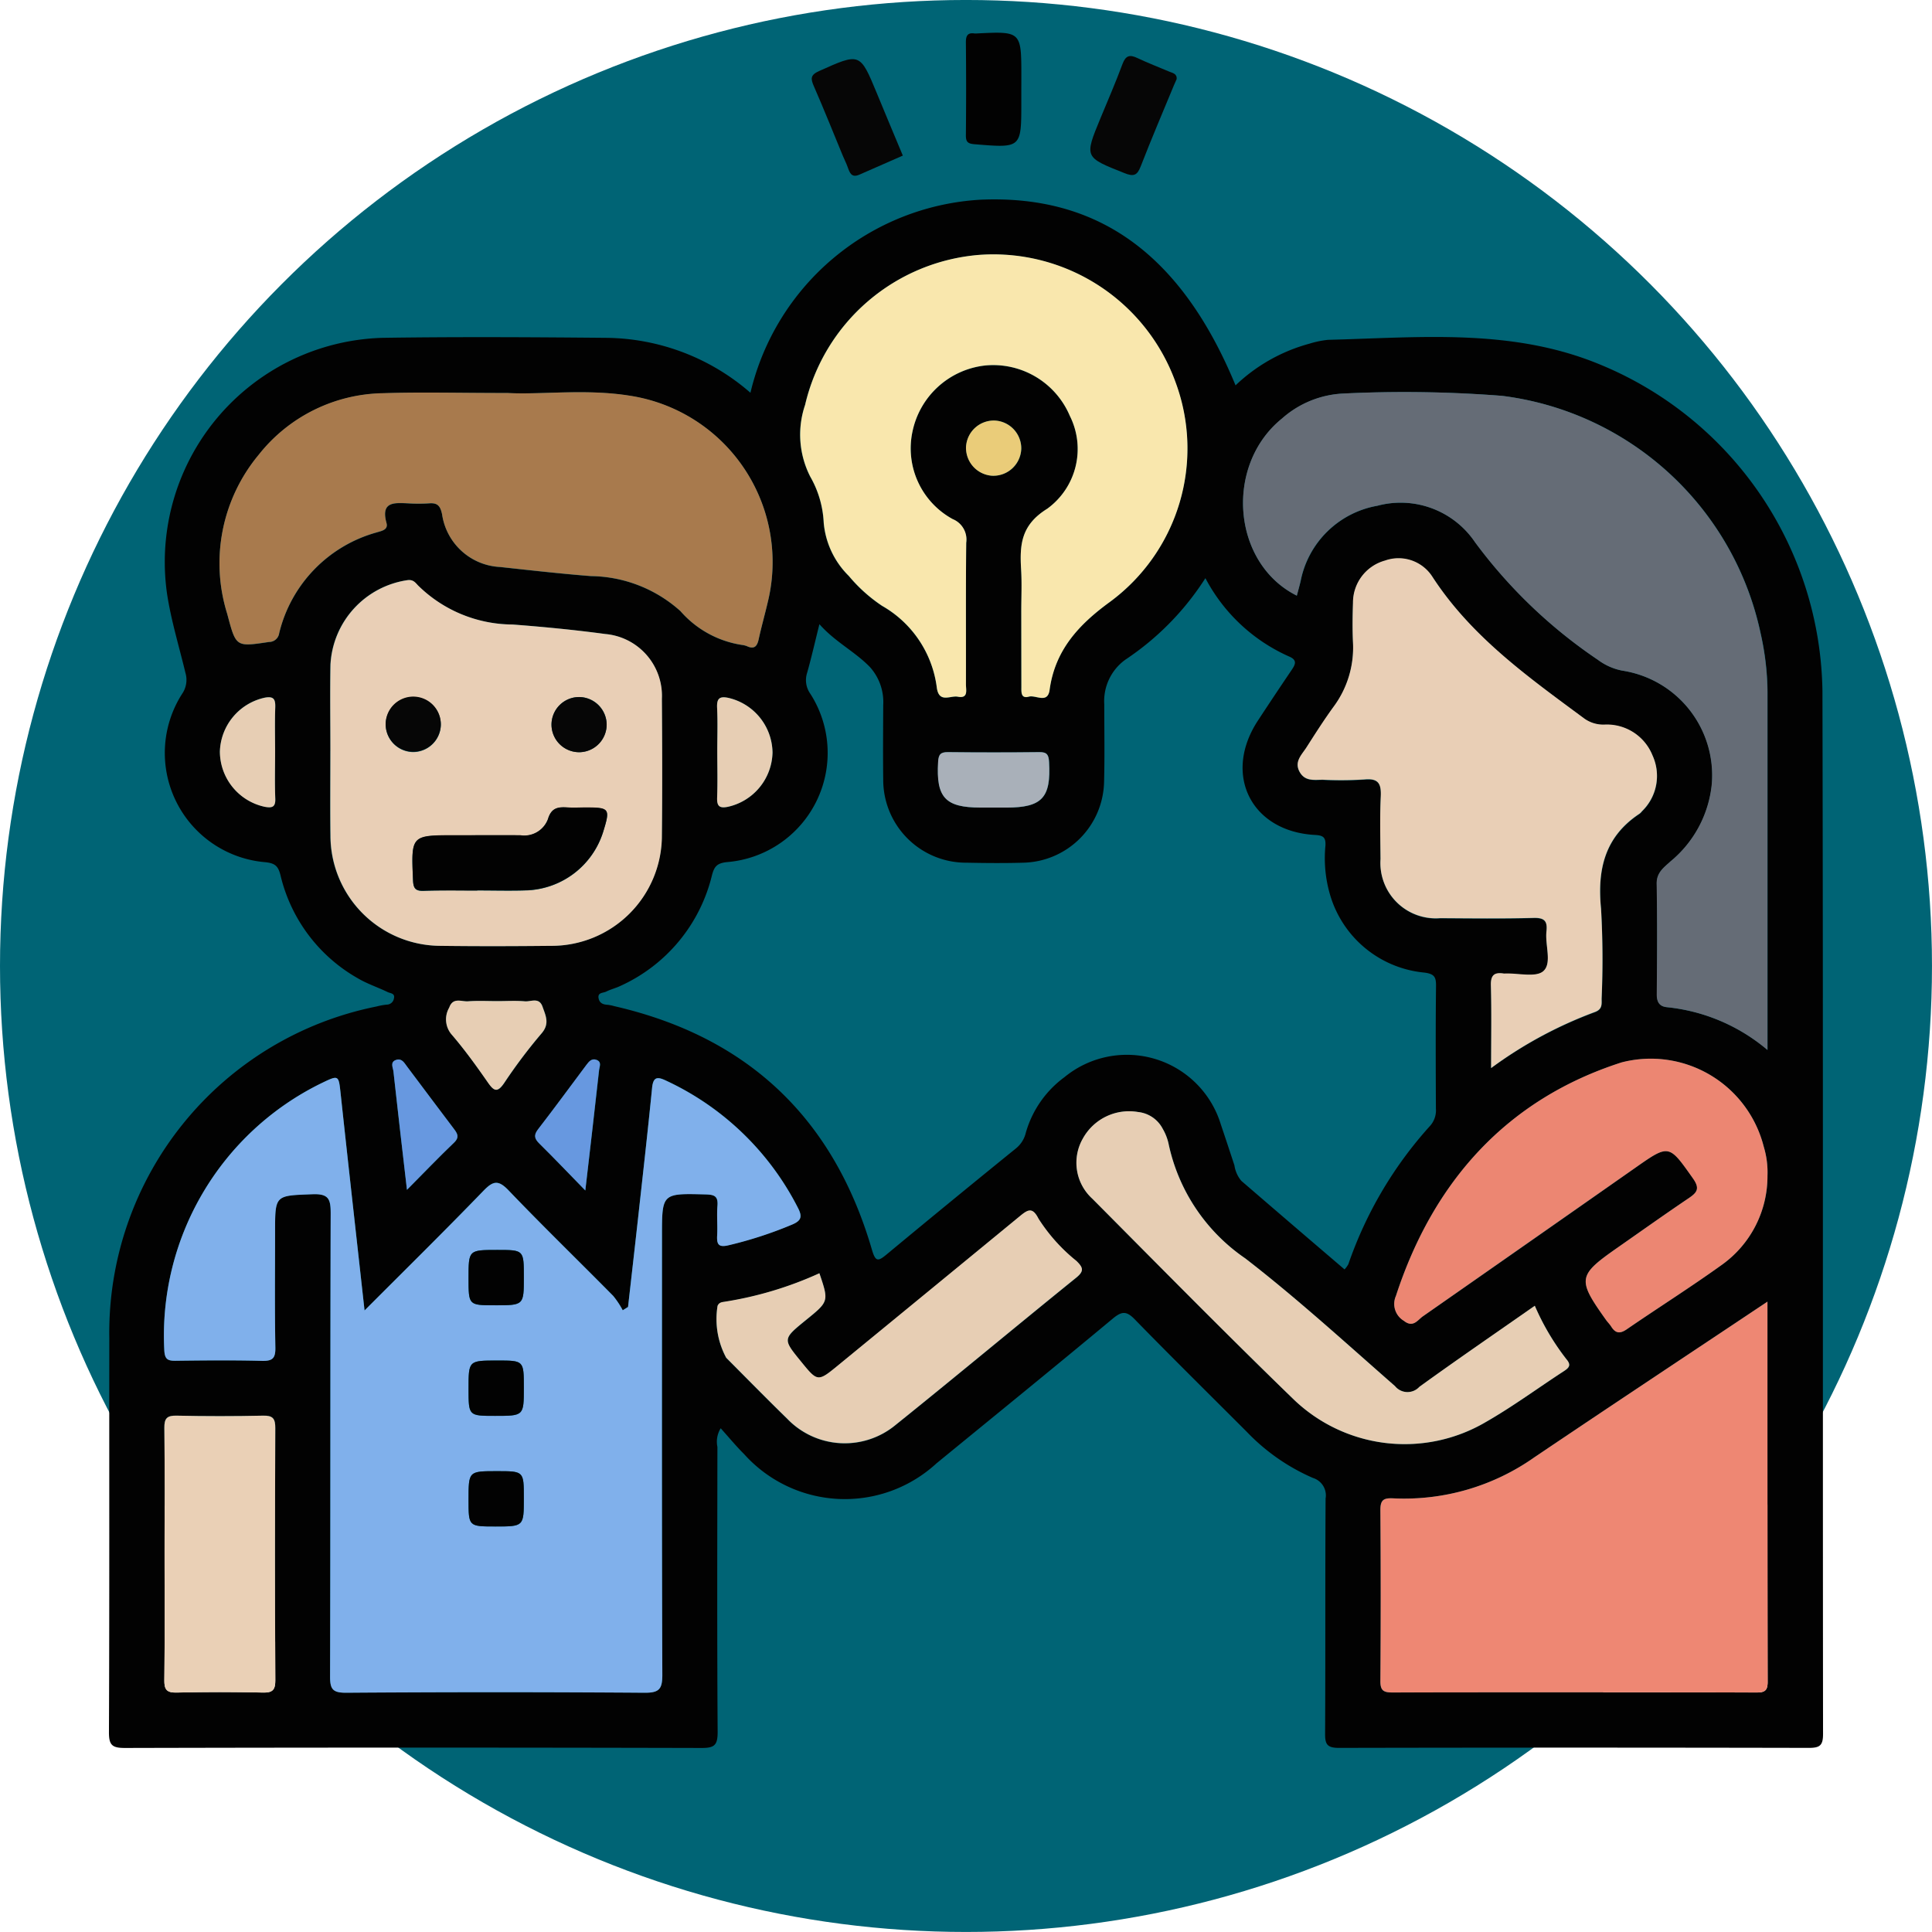 <svg xmlns="http://www.w3.org/2000/svg" width="111.679" height="111.679" viewBox="0 0 111.679 111.679">
  <g id="Grupo_988728" data-name="Grupo 988728" transform="translate(-742.161 -7484.768)">
    <g id="Grupo_988722" data-name="Grupo 988722" transform="translate(-2 6119.607)">
      <g id="Grupo_985926" data-name="Grupo 985926" transform="translate(309.161 -2975.84)">
        <circle id="Elipse_7706" data-name="Elipse 7706" cx="55.839" cy="55.839" r="55.839" transform="translate(435 4341)" fill="#006475"/>
      </g>
    </g>
    <g id="Grupo_988725" data-name="Grupo 988725" transform="translate(748.458 7486.656)">
      <path id="Trazado_646834" data-name="Trazado 646834" d="M1315.228-59.817a14.529,14.529,0,0,1,13.312-11.161c6.839-.295,11.619,3.206,14.73,10.732a9.956,9.956,0,0,1,4.278-2.411,5.44,5.44,0,0,1,1.07-.22c5.3-.132,10.63-.692,15.742,1.436a20.739,20.739,0,0,1,12.836,18.93c.044,20.075.013,40.15.034,60.226,0,.677-.2.8-.83.8q-13.577-.029-27.154,0c-.675,0-.806-.2-.8-.83.026-4.528,0-9.055.029-13.583a1.056,1.056,0,0,0-.731-1.19A11.77,11.77,0,0,1,1343.924.25c-2.164-2.166-4.345-4.316-6.482-6.508-.482-.495-.753-.471-1.273-.038-3.374,2.81-6.783,5.578-10.181,8.359a7.822,7.822,0,0,1-11.12-.523c-.465-.463-.885-.972-1.359-1.5a1.472,1.472,0,0,0-.19,1.08c-.009,5.493-.023,10.986.013,16.48,0,.745-.172.922-.919.92q-16.672-.041-33.344,0c-.74,0-.925-.165-.922-.917.032-7.591.012-15.181.021-22.772a19.229,19.229,0,0,1,15.451-19.173,3.821,3.821,0,0,1,.587-.107.421.421,0,0,0,.414-.359c.076-.3-.209-.292-.358-.364-.566-.275-1.173-.473-1.713-.79a9.305,9.305,0,0,1-4.486-5.965c-.134-.541-.324-.7-.892-.756a6.336,6.336,0,0,1-4.781-9.751,1.425,1.425,0,0,0,.176-1.2c-.363-1.517-.824-3.01-1.06-4.558a12.963,12.963,0,0,1,12.43-14.8c4.325-.065,8.652-.04,12.978,0A12.868,12.868,0,0,1,1315.228-59.817ZM1349.57-9.143a1.507,1.507,0,0,0,.22-.3,23.15,23.15,0,0,1,4.731-8.005,1.342,1.342,0,0,0,.33-.994c-.009-2.363-.019-4.726.007-7.088.006-.522-.1-.694-.674-.771a6.29,6.29,0,0,1-5.445-4.477,7.5,7.5,0,0,1-.273-2.864c.025-.478-.128-.59-.606-.615-3.693-.2-5.336-3.5-3.3-6.606q.956-1.459,1.932-2.9c.2-.3.387-.573-.086-.791a10.085,10.085,0,0,1-4.879-4.547,15.979,15.979,0,0,1-4.608,4.7,2.949,2.949,0,0,0-1.238,2.591c0,1.5.028,3-.011,4.492a4.778,4.778,0,0,1-4.658,4.665c-1.1.032-2.2.022-3.293,0a4.788,4.788,0,0,1-4.815-4.815c-.019-1.43-.006-2.862,0-4.293a3.026,3.026,0,0,0-.768-2.2c-.871-.9-2.013-1.452-2.921-2.479-.273,1.092-.469,1.967-.715,2.828a1.36,1.36,0,0,0,.189,1.193,6.332,6.332,0,0,1-4.809,9.731c-.591.06-.747.259-.879.774a9.464,9.464,0,0,1-5.282,6.38c-.267.13-.567.2-.83.332-.172.089-.514.038-.436.4.06.276.265.349.52.363a2.423,2.423,0,0,1,.39.08c7.716,1.772,12.673,6.481,14.885,14.068.208.712.35.7.854.281q3.724-3.09,7.483-6.135a1.65,1.65,0,0,0,.56-.894,6.028,6.028,0,0,1,2.233-3.215,5.679,5.679,0,0,1,9.043,2.737c.266.785.525,1.573.784,2.361a1.789,1.789,0,0,0,.4.895Q1346.575-11.7,1349.57-9.143Zm-56.648,2.374c-.476-4.3-.936-8.4-1.379-12.5-.122-1.125-.1-1.128-1.138-.626a16.241,16.241,0,0,0-9.058,15.436c.03.507.2.6.648.59,1.663-.02,3.328-.035,4.991.006.607.016.792-.137.78-.766-.041-2.23-.016-4.461-.016-6.691,0-2.149,0-2.089,2.165-2.174.944-.037,1.051.3,1.049,1.113-.028,8.922-.008,17.844-.035,26.766,0,.73.152.942.916.937q8.635-.055,17.27,0c.844.006,1.023-.219,1.02-1.037-.033-8.456-.02-16.912-.02-25.368,0-2.478,0-2.462,2.526-2.4.5.012.725.112.68.66s.013,1.132-.017,1.7c-.027.5.055.722.649.581a23.111,23.111,0,0,0,3.688-1.2c.531-.225.595-.459.331-.967a16.209,16.209,0,0,0-7.611-7.346c-.51-.244-.754-.238-.819.423-.252,2.549-.542,5.094-.823,7.64-.185,1.671-.377,3.342-.566,5.014l-.307.192a5.043,5.043,0,0,0-.55-.83c-2.013-2.035-4.069-4.028-6.049-6.1-.6-.625-.9-.549-1.459.03C1297.593-11.408,1295.341-9.193,1292.922-6.769Zm53.889-41.321c.078-.289.158-.568.228-.849a5.492,5.492,0,0,1,4.438-4.346,5.192,5.192,0,0,1,5.645,2.111,28.89,28.89,0,0,0,7.1,6.795,3.428,3.428,0,0,0,1.425.628,6.123,6.123,0,0,1,5.16,6.561,6.629,6.629,0,0,1-2.385,4.463c-.376.345-.815.638-.8,1.292.038,2.13.025,4.261.006,6.391,0,.449.149.7.589.746a10.645,10.645,0,0,1,5.808,2.472v-.756q0-9.986,0-19.973a15.97,15.97,0,0,0-.4-3.36,17.5,17.5,0,0,0-14.941-13.722,72.5,72.5,0,0,0-9.17-.134,5.734,5.734,0,0,0-3.545,1.439C1342.614-55.634,1343.064-49.957,1346.811-48.089Zm27.206,40.81c-4.568,3.048-9.025,6-13.456,8.988a13.054,13.054,0,0,1-8.173,2.384c-.551-.029-.751.077-.747.676q.041,4.944,0,9.889c0,.545.181.658.686.657q10.534-.022,21.067,0c.462,0,.633-.112.632-.607C1374.012,7.417,1374.017.129,1374.017-7.28Zm-43.132-39.913q0,2.2,0,4.392c0,.308-.026.681.432.555.407-.112,1.091.433,1.2-.394.312-2.29,1.675-3.765,3.483-5.081a11.014,11.014,0,0,0,3.783-12.737,11.2,11.2,0,0,0-11.3-7.327,11.262,11.262,0,0,0-10.1,8.674,5.335,5.335,0,0,0,.3,4.15,5.88,5.88,0,0,1,.776,2.661,4.92,4.92,0,0,0,1.452,3.077,8.984,8.984,0,0,0,1.924,1.729A6.359,6.359,0,0,1,1326-42.778c.123.934.783.452,1.212.534.624.119.472-.385.473-.712.007-2.729-.013-5.457.016-8.186a1.276,1.276,0,0,0-.783-1.369,4.655,4.655,0,0,1-2.321-5.07,4.831,4.831,0,0,1,4.217-3.811,4.812,4.812,0,0,1,4.877,2.915,4.268,4.268,0,0,1-1.308,5.369c-1.521.942-1.594,2.086-1.508,3.52C1330.924-48.793,1330.885-47.992,1330.885-47.193ZM1301.2-59.8c-2.81,0-5.009-.061-7.2.015a9.351,9.351,0,0,0-7.193,3.555,9.8,9.8,0,0,0-1.821,9.205c.51,1.914.482,1.908,2.417,1.618a.589.589,0,0,0,.586-.514,7.989,7.989,0,0,1,5.629-5.817c.273-.086.683-.139.573-.544-.343-1.254.458-1.171,1.255-1.137a9.791,9.791,0,0,0,1.2,0c.483-.039.651.125.758.63a3.563,3.563,0,0,0,3.348,3.048c1.751.19,3.5.388,5.258.527a7.873,7.873,0,0,1,5.175,2.026,5.889,5.889,0,0,0,3.536,1.95,1.368,1.368,0,0,1,.291.067c.416.2.6.041.69-.381.155-.714.355-1.418.522-2.13a9.727,9.727,0,0,0-7.96-11.957C1305.72-60.055,1303.147-59.7,1301.2-59.8Zm-10.257,20.7c0,1.631-.02,3.262,0,4.893a6.378,6.378,0,0,0,6.35,6.359c2.129.029,4.258.024,6.388,0a6.376,6.376,0,0,0,6.42-6.39c.029-2.629.02-5.259,0-7.889a3.59,3.59,0,0,0-3.274-3.746c-1.778-.239-3.568-.413-5.357-.549a7.833,7.833,0,0,1-5.474-2.267c-.154-.166-.28-.325-.576-.3a5.21,5.21,0,0,0-4.476,4.89C1290.923-42.434,1290.948-40.77,1290.948-39.105Zm67.1,18.323a24.383,24.383,0,0,1,5.99-3.226c.455-.164.4-.458.4-.779a51.657,51.657,0,0,0-.032-5.19c-.228-2.282.22-4.174,2.225-5.5a.783.783,0,0,0,.14-.142,2.839,2.839,0,0,0,.61-3.225,2.839,2.839,0,0,0-2.759-1.783,1.885,1.885,0,0,1-1.2-.361c-3.237-2.4-6.523-4.727-8.772-8.195a2.324,2.324,0,0,0-2.732-.925,2.517,2.517,0,0,0-1.851,2.44c-.028.764-.039,1.533,0,2.3a5.734,5.734,0,0,1-1.141,3.735c-.543.755-1.045,1.541-1.548,2.324-.277.431-.732.829-.385,1.433.314.544.847.433,1.336.437a21.5,21.5,0,0,0,2.394-.016c.834-.087.984.257.949,1-.057,1.2-.023,2.4-.013,3.6a3.2,3.2,0,0,0,3.445,3.417c1.8.01,3.595.033,5.391-.014.633-.016.824.173.755.78-.088.783.332,1.826-.172,2.288-.424.389-1.447.123-2.2.146a.592.592,0,0,1-.1,0c-.534-.081-.757.086-.74.684C1358.071-24.035,1358.043-22.5,1358.043-20.783Zm15.975,6.219a5.111,5.111,0,0,0-.216-1.679,6.737,6.737,0,0,0-8.212-4.869c-6.62,2.119-10.889,6.87-13.05,13.5A1.134,1.134,0,0,0,1353-6.175c.538.428.794-.046,1.1-.257q6.137-4.27,12.254-8.569c1.995-1.4,1.966-1.373,3.362.6.419.593.227.818-.258,1.146-1.377.929-2.731,1.893-4.093,2.844-2.321,1.621-2.355,1.831-.681,4.181.1.135.218.253.306.393.244.387.5.427.893.157,1.835-1.26,3.719-2.45,5.527-3.748A6.294,6.294,0,0,0,1374.018-14.563Zm-13.45,7.521c-2.267,1.585-4.488,3.107-6.668,4.683a.929.929,0,0,1-1.411-.042c-2.852-2.5-5.659-5.064-8.655-7.382a10.7,10.7,0,0,1-4.439-6.655,2.982,2.982,0,0,0-.328-.83,1.818,1.818,0,0,0-1.423-.975,3.052,3.052,0,0,0-3.2,1.537,2.81,2.81,0,0,0,.551,3.474c3.847,3.87,7.674,7.764,11.594,11.559a9.254,9.254,0,0,0,11.157,1.346c1.554-.89,3-1.961,4.508-2.939.3-.193.432-.351.152-.679A14.115,14.115,0,0,1,1360.567-7.043Zm-41.354-1.879a21.072,21.072,0,0,1-5.5,1.654c-.166.024-.306.047-.388.236a4.727,4.727,0,0,0,.5,3c1.174,1.178,2.338,2.366,3.529,3.527a4.606,4.606,0,0,0,6.258.359c3.5-2.812,6.946-5.688,10.437-8.51.486-.392.407-.594.019-.975a10.064,10.064,0,0,1-2.189-2.439c-.344-.68-.607-.539-1.072-.155q-5.231,4.319-10.487,8.607c-1.208.991-1.2.994-2.181-.21-1.047-1.292-1.047-1.292.3-2.389C1319.764-7.293,1319.764-7.293,1319.214-8.921ZM1281.362,7.211c0,2.461.016,4.922-.012,7.383-.006.556.138.736.711.723q2.492-.056,4.986,0c.565.012.719-.154.716-.717q-.032-7.283,0-14.566c0-.555-.137-.736-.71-.723q-2.492.056-4.986,0c-.565-.012-.724.153-.717.717C1281.379,2.422,1281.362,4.817,1281.362,7.211Zm47.866-43.049h.8c2.064,0,2.585-.572,2.468-2.628-.024-.413-.109-.583-.558-.578q-2.64.033-5.28,0c-.428,0-.55.124-.576.56-.123,2.057.4,2.644,2.452,2.645ZM1300.6-24.651c-.564,0-1.13-.031-1.69.011-.379.028-.872-.252-1.089.366a1.347,1.347,0,0,0,.126,1.538c.752.88,1.434,1.824,2.1,2.775.353.508.553.636.961.03a30.309,30.309,0,0,1,2.152-2.856c.483-.56.236-1.023.054-1.543-.2-.565-.671-.278-1.02-.309C1301.662-24.686,1301.129-24.651,1300.6-24.651Zm12.713-14.456c0,.9.024,1.793-.009,2.688-.019.5.132.632.622.536a3.291,3.291,0,0,0,2.579-3.13,3.288,3.288,0,0,0-2.536-3.163c-.546-.12-.693.044-.667.581C1313.341-40.768,1313.311-39.937,1313.311-39.107Zm-25.56.07c0-.863-.022-1.727.009-2.589.016-.465-.075-.664-.6-.57a3.29,3.29,0,0,0-2.6,3.112,3.278,3.278,0,0,0,2.608,3.2c.4.069.613.023.594-.469C1287.727-37.243,1287.751-38.141,1287.751-39.037Zm7.622,25.294c1-1,1.838-1.883,2.717-2.723.35-.334.184-.553-.03-.835-.9-1.186-1.789-2.38-2.684-3.57-.156-.208-.3-.485-.619-.385-.383.118-.191.447-.166.672C1294.832-18.382,1295.092-16.181,1295.374-13.743Zm10.309.037c.288-2.49.55-4.722.8-6.957.022-.2.17-.478-.154-.593-.275-.1-.431.1-.571.283-.934,1.244-1.854,2.5-2.8,3.729-.263.341-.213.546.076.83C1303.871-15.583,1304.688-14.724,1305.682-13.706Zm23.652-44.505a1.611,1.611,0,0,0-1.642,1.523,1.616,1.616,0,0,0,1.5,1.667,1.614,1.614,0,0,0,1.693-1.572A1.611,1.611,0,0,0,1329.334-58.212Z" transform="translate(-1278.146 80.633)" fill="#020202"/>
      <path id="Trazado_646835" data-name="Trazado 646835" d="M1384.911-85.667c-.837.368-1.674.732-2.507,1.1-.463.206-.567-.113-.684-.443-.077-.217-.186-.423-.274-.637-.557-1.344-1.095-2.7-1.677-4.028-.192-.439-.208-.652.307-.882,2.366-1.058,2.355-1.077,3.339,1.3C1383.882-88.121,1384.357-86.994,1384.911-85.667Z" transform="translate(-1339.02 92.773)" fill="#060606"/>
      <path id="Trazado_646836" data-name="Trazado 646836" d="M1424.871-90.36c-.054.122-.111.241-.161.363-.644,1.559-1.308,3.109-1.917,4.681-.207.535-.416.6-.945.385-2.311-.917-2.319-.9-1.379-3.172.429-1.039.879-2.07,1.269-3.124.185-.5.417-.568.87-.35.6.286,1.216.518,1.824.778C1424.633-90.713,1424.9-90.684,1424.871-90.36Z" transform="translate(-1363.152 93.047)" fill="#060606"/>
      <path id="Trazado_646837" data-name="Trazado 646837" d="M1405.111-91.736v.7c0,2.643,0,2.633-2.695,2.412-.38-.031-.513-.12-.509-.512q.026-2.7,0-5.391c0-.387.114-.559.506-.5a.557.557,0,0,0,.1,0c2.6-.13,2.6-.13,2.6,2.5Z" transform="translate(-1352.371 95.074)" fill="#020202"/>
      <path id="Trazado_646838" data-name="Trazado 646838" d="M1297.677,69.326c2.419-2.424,4.671-4.639,6.867-6.91.56-.579.861-.655,1.459-.03,1.979,2.067,4.036,4.06,6.048,6.1a5.027,5.027,0,0,1,.55.83l.307-.192c.189-1.671.381-3.342.566-5.014.281-2.546.571-5.091.823-7.64.065-.66.309-.667.819-.423a16.208,16.208,0,0,1,7.611,7.346c.264.509.2.742-.331.967a23.118,23.118,0,0,1-3.688,1.2c-.594.141-.676-.083-.649-.581.03-.564-.029-1.135.017-1.7s-.177-.647-.68-.66c-2.527-.064-2.526-.08-2.526,2.4,0,8.456-.013,16.912.02,25.368,0,.818-.176,1.043-1.02,1.037q-8.635-.063-17.27,0c-.764,0-.918-.207-.916-.937.026-8.922.007-17.844.035-26.766,0-.816-.1-1.15-1.049-1.113-2.163.084-2.165.024-2.165,2.174,0,2.231-.025,4.462.016,6.691.012.63-.173.782-.78.766-1.663-.042-3.328-.026-4.991-.006-.445.006-.618-.083-.648-.59A16.241,16.241,0,0,1,1295.16,56.2c1.041-.5,1.016-.5,1.138.626C1296.74,60.926,1297.2,65.023,1297.677,69.326Zm7.537-.3c1.671,0,1.671,0,1.671-1.626,0-1.572,0-1.572-1.525-1.572-1.671,0-1.671,0-1.671,1.626C1303.688,69.025,1303.688,69.025,1305.214,69.025Zm.139,3.195c-1.665,0-1.665,0-1.665,1.632,0,1.566,0,1.566,1.532,1.566,1.664,0,1.664,0,1.664-1.632C1306.884,72.22,1306.884,72.22,1305.353,72.22Zm-.114,9.591c1.646,0,1.646,0,1.646-1.65,0-1.547,0-1.547-1.55-1.547-1.646,0-1.646,0-1.646,1.65C1303.688,81.811,1303.688,81.811,1305.239,81.811Z" transform="translate(-1282.901 4.538)" fill="#80b0eb"/>
      <path id="Trazado_646839" data-name="Trazado 646839" d="M1445.045-31.394c-3.746-1.867-4.2-7.545-.853-10.245a5.734,5.734,0,0,1,3.545-1.439,72.5,72.5,0,0,1,9.17.134,17.5,17.5,0,0,1,14.941,13.722,15.97,15.97,0,0,1,.4,3.36q0,9.987,0,19.973v.756a10.645,10.645,0,0,0-5.808-2.472c-.44-.043-.593-.3-.589-.746.019-2.13.032-4.261-.006-6.391-.011-.654.428-.948.8-1.292a6.629,6.629,0,0,0,2.385-4.463,6.123,6.123,0,0,0-5.16-6.561,3.428,3.428,0,0,1-1.425-.628,28.89,28.89,0,0,1-7.1-6.795,5.192,5.192,0,0,0-5.645-2.111,5.492,5.492,0,0,0-4.438,4.346C1445.2-31.962,1445.122-31.683,1445.045-31.394Z" transform="translate(-1376.38 63.937)" fill="#656c76"/>
      <path id="Trazado_646840" data-name="Trazado 646840" d="M1484.143,88.193c0,7.409,0,14.7.01,21.985,0,.494-.171.608-.632.607q-10.534-.018-21.067,0c-.5,0-.69-.112-.686-.657q.036-4.944,0-9.889c0-.6.2-.7.746-.676a13.054,13.054,0,0,0,8.173-2.384C1475.119,94.192,1479.575,91.241,1484.143,88.193Z" transform="translate(-1388.272 -14.84)" fill="#ee8773"/>
      <path id="Trazado_646841" data-name="Trazado 646841" d="M1390.775-42.419c0-.8.039-1.6-.009-2.4-.086-1.434-.012-2.578,1.508-3.52a4.268,4.268,0,0,0,1.308-5.369,4.812,4.812,0,0,0-4.877-2.915,4.831,4.831,0,0,0-4.217,3.811,4.655,4.655,0,0,0,2.321,5.07,1.276,1.276,0,0,1,.783,1.369c-.029,2.728-.009,5.457-.016,8.186,0,.328.152.832-.473.712-.428-.082-1.088.4-1.212-.534a6.359,6.359,0,0,0-3.158-4.717,8.987,8.987,0,0,1-1.925-1.729,4.923,4.923,0,0,1-1.452-3.077,5.877,5.877,0,0,0-.776-2.661,5.336,5.336,0,0,1-.3-4.15,11.263,11.263,0,0,1,10.1-8.674,11.2,11.2,0,0,1,11.3,7.327,11.014,11.014,0,0,1-3.783,12.737c-1.808,1.316-3.171,2.791-3.483,5.081-.113.828-.8.282-1.2.394-.459.126-.433-.247-.432-.555Q1390.778-40.223,1390.775-42.419Z" transform="translate(-1338.037 75.859)" fill="#f9e7ad"/>
      <path id="Trazado_646842" data-name="Trazado 646842" d="M1310.822-43.1c1.943.107,4.516-.253,7.058.156a9.727,9.727,0,0,1,7.96,11.957c-.166.712-.366,1.416-.521,2.13-.092.421-.274.582-.69.381a1.369,1.369,0,0,0-.291-.067,5.889,5.889,0,0,1-3.536-1.95,7.873,7.873,0,0,0-5.175-2.026c-1.755-.138-3.507-.337-5.258-.527a3.563,3.563,0,0,1-3.348-3.048c-.107-.5-.275-.669-.758-.63a9.791,9.791,0,0,1-1.2,0c-.8-.034-1.6-.118-1.255,1.137.11.405-.3.457-.573.544a7.989,7.989,0,0,0-5.629,5.817.589.589,0,0,1-.586.514c-1.934.29-1.906.3-2.417-1.618a9.8,9.8,0,0,1,1.821-9.205,9.352,9.352,0,0,1,7.193-3.555C1305.813-43.161,1308.012-43.1,1310.822-43.1Z" transform="translate(-1287.764 63.929)" fill="#a87a4d"/>
      <path id="Trazado_646843" data-name="Trazado 646843" d="M1310.116-6.134c0-1.664-.025-3.329.006-4.992a5.21,5.21,0,0,1,4.476-4.89c.3-.03.422.13.576.3a7.833,7.833,0,0,0,5.474,2.267c1.79.136,3.579.309,5.357.549a3.589,3.589,0,0,1,3.274,3.746c.018,2.63.027,5.259,0,7.889a6.376,6.376,0,0,1-6.42,6.39c-2.129.022-4.259.028-6.387,0a6.378,6.378,0,0,1-6.35-6.359C1310.1-2.872,1310.116-4.5,1310.116-6.134Zm8.485,8.062v0c.963,0,1.927.028,2.889-.006a4.82,4.82,0,0,0,4.381-3.348c.43-1.383.391-1.437-1.012-1.438-.332,0-.666.018-1,0-.548-.036-.966-.022-1.172.679a1.463,1.463,0,0,1-1.6.926c-1.262-.009-2.524,0-3.785,0-2.537,0-2.521,0-2.411,2.6.021.477.146.625.62.61C1316.542,1.906,1317.572,1.928,1318.6,1.928Zm7.484-9.616a1.6,1.6,0,0,0-1.594-1.569,1.6,1.6,0,0,0-1.593,1.668,1.61,1.61,0,0,0,1.642,1.521A1.611,1.611,0,0,0,1326.085-7.688Zm-9.585.064a1.607,1.607,0,0,0-1.53-1.633,1.606,1.606,0,0,0-1.656,1.5,1.608,1.608,0,0,0,1.577,1.684A1.611,1.611,0,0,0,1316.5-7.624Z" transform="translate(-1297.314 47.661)" fill="#e9cfb6"/>
      <path id="Trazado_646844" data-name="Trazado 646844" d="M1461.012,10.334c0-1.72.029-3.252-.014-4.782-.017-.6.206-.766.74-.684a.592.592,0,0,0,.1,0c.758-.024,1.78.242,2.2-.146.5-.462.084-1.5.172-2.288.068-.607-.122-.8-.755-.78-1.8.047-3.594.024-5.391.014a3.2,3.2,0,0,1-3.445-3.417c-.01-1.2-.043-2.4.013-3.6.035-.738-.115-1.082-.949-1a21.5,21.5,0,0,1-2.394.016c-.489,0-1.022.107-1.336-.437-.347-.6.108-1,.385-1.433.5-.783,1-1.569,1.548-2.324a5.734,5.734,0,0,0,1.141-3.735c-.037-.764-.026-1.532,0-2.3a2.517,2.517,0,0,1,1.851-2.44,2.324,2.324,0,0,1,2.732.925c2.249,3.468,5.535,5.8,8.772,8.195a1.884,1.884,0,0,0,1.2.361,2.839,2.839,0,0,1,2.759,1.783,2.838,2.838,0,0,1-.61,3.225.783.783,0,0,1-.14.142c-2.005,1.323-2.453,3.215-2.225,5.5a51.657,51.657,0,0,1,.032,5.19c0,.321.056.615-.4.779A24.383,24.383,0,0,0,1461.012,10.334Z" transform="translate(-1381.115 49.516)" fill="#e9cfb6"/>
      <path id="Trazado_646845" data-name="Trazado 646845" d="M1485.355,59.811a6.294,6.294,0,0,1-2.613,5.137c-1.807,1.3-3.691,2.488-5.527,3.748-.394.27-.648.23-.892-.157-.088-.14-.21-.258-.306-.393-1.673-2.35-1.639-2.56.681-4.181,1.362-.951,2.716-1.915,4.093-2.844.485-.327.676-.552.258-1.146-1.4-1.976-1.367-2-3.362-.6q-6.125,4.287-12.254,8.569c-.3.212-.562.685-1.1.257a1.134,1.134,0,0,1-.456-1.438c2.161-6.629,6.429-11.38,13.049-13.5a6.737,6.737,0,0,1,8.212,4.869A5.108,5.108,0,0,1,1485.355,59.811Z" transform="translate(-1389.483 6.259)" fill="#ec8672"/>
      <path id="Trazado_646846" data-name="Trazado 646846" d="M1444.366,71.949a14.119,14.119,0,0,0,1.834,3.1c.28.328.145.486-.152.679-1.5.977-2.954,2.049-4.508,2.939a9.254,9.254,0,0,1-11.157-1.346c-3.921-3.8-7.747-7.688-11.594-11.559a2.81,2.81,0,0,1-.551-3.474,3.052,3.052,0,0,1,3.2-1.537,1.818,1.818,0,0,1,1.422.975,2.982,2.982,0,0,1,.329.83,10.7,10.7,0,0,0,4.439,6.655c3,2.318,5.8,4.881,8.655,7.382a.929.929,0,0,0,1.411.042C1439.878,75.055,1442.1,73.534,1444.366,71.949Z" transform="translate(-1361.944 1.641)" fill="#e7ceb4"/>
      <path id="Trazado_646847" data-name="Trazado 646847" d="M1371.809,78.661c.55,1.628.551,1.628-.772,2.7-1.351,1.1-1.351,1.1-.3,2.389.976,1.2.974,1.2,2.181.21q5.245-4.3,10.487-8.607c.465-.384.728-.524,1.072.155a10.063,10.063,0,0,0,2.189,2.439c.388.381.467.583-.019.975-3.491,2.822-6.938,5.7-10.437,8.51a4.606,4.606,0,0,1-6.257-.359c-1.191-1.16-2.356-2.349-3.53-3.527a4.727,4.727,0,0,1-.5-3c.082-.189.222-.212.388-.236A21.07,21.07,0,0,0,1371.809,78.661Z" transform="translate(-1330.741 -6.95)" fill="#e7ceb4"/>
      <path id="Trazado_646848" data-name="Trazado 646848" d="M1286.161,112.558c0-2.394.017-4.789-.013-7.183-.007-.564.152-.73.717-.717q2.492.055,4.986,0c.573-.013.713.168.71.723q-.031,7.283,0,14.566c0,.563-.151.73-.716.717q-2.492-.054-4.986,0c-.573.013-.717-.167-.711-.723C1286.178,117.48,1286.161,115.019,1286.161,112.558Z" transform="translate(-1282.945 -24.714)" fill="#ead0b6"/>
      <path id="Trazado_646849" data-name="Trazado 646849" d="M1401.027,12.039h-.7c-2.049,0-2.575-.588-2.452-2.645.026-.435.148-.565.576-.56q2.64.03,5.28,0c.449-.006.534.164.558.578.117,2.056-.4,2.627-2.468,2.628Z" transform="translate(-1349.946 32.755)" fill="#a9b0b9"/>
      <path id="Trazado_646850" data-name="Trazado 646850" d="M1329.807,44.742c.53,0,1.064-.034,1.59.012.349.031.822-.256,1.02.309.182.52.429.983-.054,1.543a30.309,30.309,0,0,0-2.153,2.856c-.407.605-.608.477-.961-.03-.662-.952-1.344-1.9-2.1-2.775a1.347,1.347,0,0,1-.126-1.538c.218-.618.71-.337,1.09-.366C1328.678,44.711,1329.244,44.742,1329.807,44.742Z" transform="translate(-1307.355 11.239)" fill="#e7ceb4"/>
      <path id="Trazado_646851" data-name="Trazado 646851" d="M1365.984,4.019c0-.83.03-1.661-.01-2.489-.026-.537.122-.7.667-.581a3.288,3.288,0,0,1,2.536,3.163,3.291,3.291,0,0,1-2.579,3.13c-.49.1-.641-.038-.623-.536C1366.009,5.812,1365.984,4.915,1365.984,4.019Z" transform="translate(-1330.819 37.507)" fill="#e7ceb4"/>
      <path id="Trazado_646852" data-name="Trazado 646852" d="M1297.359,4.082c0,.9-.025,1.794.01,2.689.018.493-.193.538-.594.469a3.278,3.278,0,0,1-2.608-3.2,3.29,3.29,0,0,1,2.6-3.112c.523-.095.615.1.6.57C1297.337,2.355,1297.359,3.219,1297.359,4.082Z" transform="translate(-1287.754 37.513)" fill="#e7ceb4"/>
      <path id="Trazado_646853" data-name="Trazado 646853" d="M1319.913,60.755c-.281-2.438-.541-4.639-.781-6.841-.025-.225-.217-.554.166-.672.322-.1.463.177.619.385.895,1.19,1.784,2.384,2.684,3.57.213.282.379.5.03.835C1321.752,58.872,1320.91,59.75,1319.913,60.755Z" transform="translate(-1302.686 6.134)" fill="#6798e0"/>
      <path id="Trazado_646854" data-name="Trazado 646854" d="M1342.594,60.785c-.994-1.018-1.812-1.877-2.656-2.708-.288-.283-.339-.489-.076-.83.951-1.23,1.87-2.485,2.8-3.729.141-.187.3-.381.571-.283.324.115.176.393.154.593C1343.144,56.063,1342.881,58.3,1342.594,60.785Z" transform="translate(-1315.057 6.141)" fill="#6798e0"/>
      <path id="Trazado_646855" data-name="Trazado 646855" d="M1403.574-39.058a1.611,1.611,0,0,1,1.547,1.619,1.614,1.614,0,0,1-1.693,1.572,1.616,1.616,0,0,1-1.5-1.667A1.611,1.611,0,0,1,1403.574-39.058Z" transform="translate(-1352.385 61.479)" fill="#eacc79"/>
      <path id="Trazado_646856" data-name="Trazado 646856" d="M1331.607,83.927c-1.526,0-1.526,0-1.526-1.572,0-1.626,0-1.626,1.671-1.626,1.526,0,1.526,0,1.526,1.572C1333.278,83.927,1333.278,83.927,1331.607,83.927Z" transform="translate(-1309.294 -10.364)" fill="#020202"/>
      <path id="Trazado_646857" data-name="Trazado 646857" d="M1331.746,96.7c1.532,0,1.532,0,1.532,1.566,0,1.632,0,1.632-1.664,1.632-1.532,0-1.532,0-1.532-1.566C1330.081,96.7,1330.081,96.7,1331.746,96.7Z" transform="translate(-1309.294 -19.943)" fill="#020202"/>
      <path id="Trazado_646858" data-name="Trazado 646858" d="M1331.632,115.872c-1.551,0-1.551,0-1.551-1.547,0-1.65,0-1.65,1.646-1.65,1.55,0,1.55,0,1.55,1.547C1333.278,115.872,1333.278,115.872,1331.632,115.872Z" transform="translate(-1309.294 -29.523)" fill="#020202"/>
      <path id="Trazado_646859" data-name="Trazado 646859" d="M1325.72,21.614c-1.03,0-2.059-.022-3.088.01-.475.015-.6-.133-.62-.61-.11-2.6-.126-2.6,2.411-2.6,1.262,0,2.524-.006,3.786,0a1.463,1.463,0,0,0,1.6-.926c.206-.7.624-.714,1.172-.679.331.022.664,0,1,0,1.4,0,1.442.055,1.012,1.438a4.82,4.82,0,0,1-4.381,3.348c-.962.034-1.926.006-2.889.006Z" transform="translate(-1304.433 27.976)" fill="#020202"/>
      <path id="Trazado_646860" data-name="Trazado 646860" d="M1345.251,2.447a1.594,1.594,0,1,1-1.594-1.569A1.611,1.611,0,0,1,1345.251,2.447Z" transform="translate(-1316.48 37.527)" fill="#060606"/>
      <path id="Trazado_646861" data-name="Trazado 646861" d="M1321.3,2.509a1.594,1.594,0,1,1-3.186-.128,1.594,1.594,0,0,1,3.186.128Z" transform="translate(-1302.117 37.529)" fill="#060606"/>
    </g>
  </g>
</svg>
